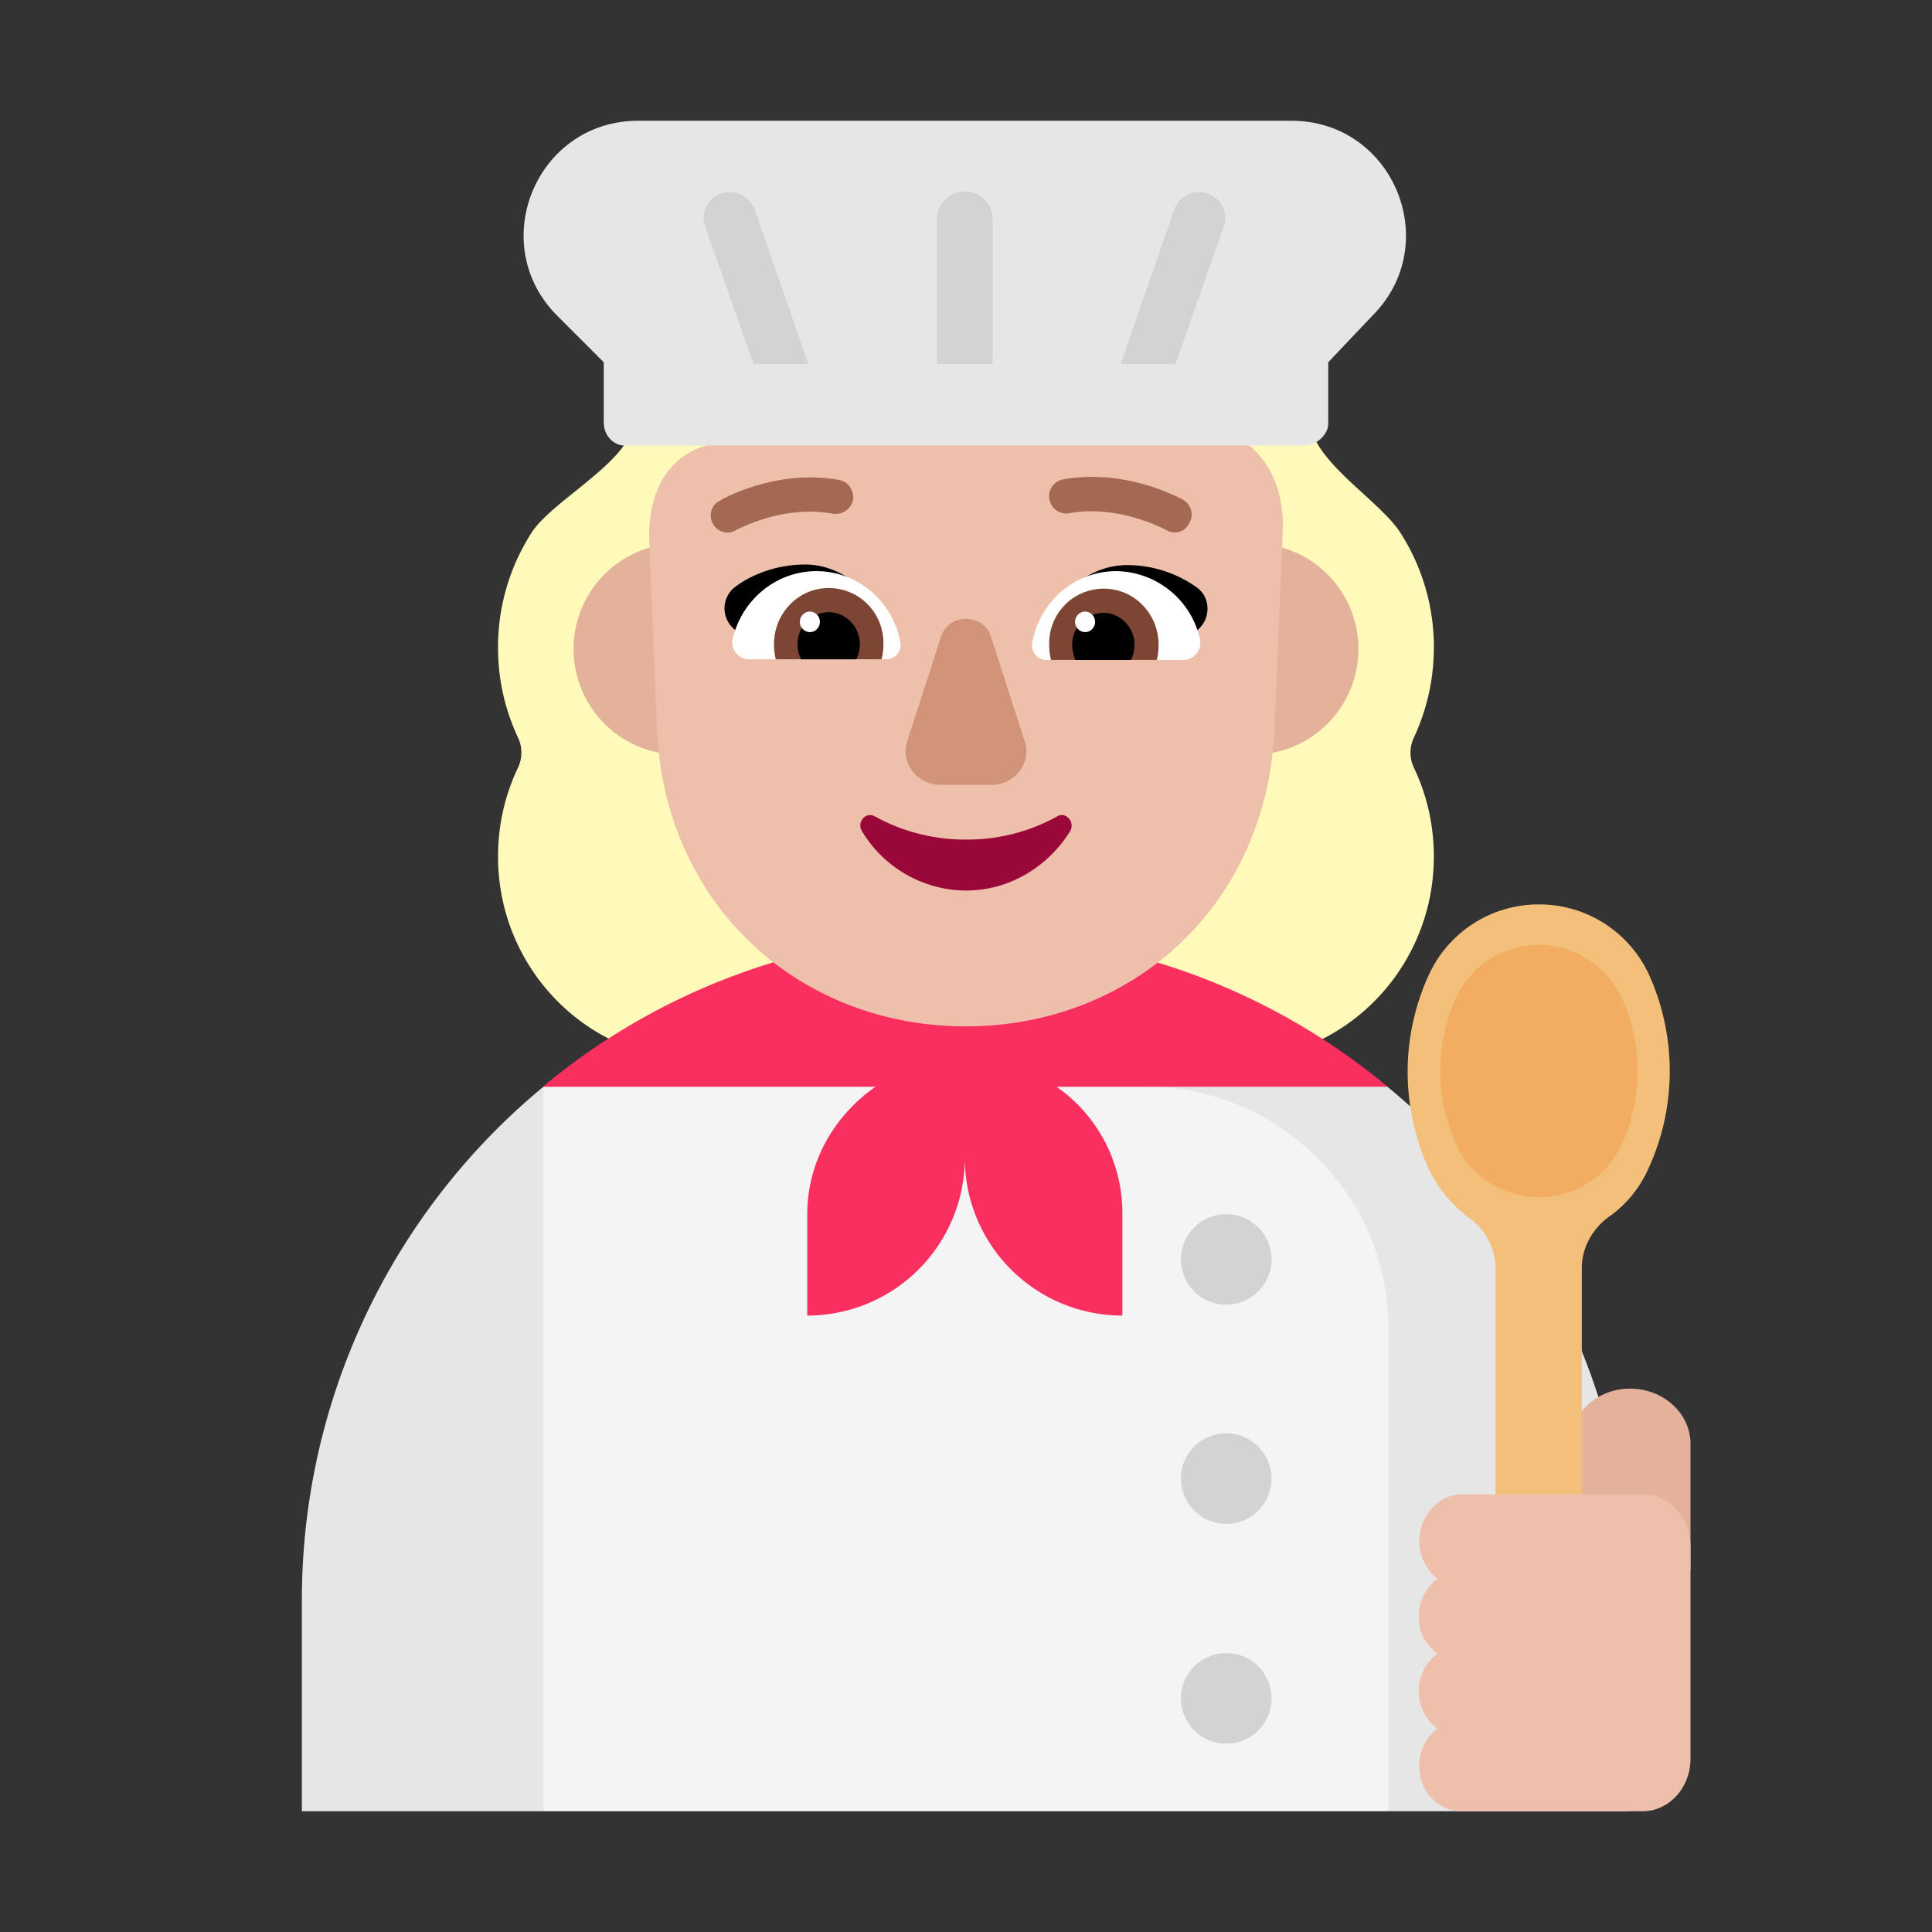 <svg xmlns="http://www.w3.org/2000/svg" width="3em" height="3em" viewBox="0 0 32 32"><rect x="0" y="0" width="32" height="32" fill="#333333" stroke="none"/><g fill="none"><path fill="#FFF9BA" d="M23.75 10.725c0-.71-.207-1.361-.562-1.912c-.364-.55-1.488-1.2-1.488-1.861v-.01c0-.92-.137-1.761-.492-2.382H10.89c-.306.62-.394 1.461-.394 2.382v.01c0 .66-1.32 1.31-1.685 1.861a3.5 3.5 0 0 0-.562 1.912c0 .54.118 1.04.335 1.501c.069.15.069.33 0 .48c-.217.45-.335.951-.335 1.482c0 1.86 1.488 3.372 3.32 3.372h8.86c1.832 0 3.32-1.511 3.32-3.372c0-.53-.118-1.031-.335-1.482a.58.58 0 0 1 0-.48c.217-.46.335-.97.335-1.501"/><path fill="#E4B29A" d="M11.25 12.5a1.75 1.75 0 1 0 0-3.5a1.75 1.75 0 0 0 0 3.5m9.5 0a1.75 1.75 0 1 0 0-3.5a1.75 1.75 0 0 0 0 3.5"/><path fill="#E6E6E6" d="m22.98 18l-2.48-.5l-1.5.5l2 5l2 7h4v-3.502c0-3.421-1.574-6.481-4.02-8.498M9 30l2-6l-2-6a11.02 11.02 0 0 0-4 8.498V30z"/><path fill="#F4F4F4" d="m9 18l5-1l5 1c2.177 0 4 1.796 4 4.003V30H9z"/><path fill="#F92F60" d="M22.984 18H17.5a2.55 2.55 0 0 1 1.09 2.12v1.67a2.61 2.61 0 0 1-2.61-2.604a2.61 2.61 0 0 1-2.61 2.604v-1.67c0-.885.455-1.648 1.13-2.12H9l.003-.01a10.9 10.9 0 0 1 6.977-2.52c2.663 0 5.104.95 7.004 2.53"/><path fill="#EEBFAA" d="M11.964 7.337h3.314c1.314 0 2.508-.615 3.245-1.713a.268.268 0 0 1 .478.05l.08.202a2.38 2.38 0 0 0 1.233 1.28c.03.02.07.04.11.05c.249.121.816.504.826 1.501l-.14 3.346C20.992 15.015 18.733 17 15.996 17S11 15.015 10.88 12.053l-.129-3.184c.02-1.401 1.025-1.532 1.214-1.532"/><path fill="#000" d="M13.336 9.35c.575 0 1.042.41 1.335.87q-.424.133-.835.253c-.399.118-.796.235-1.21.377l-.488-.45a.447.447 0 0 1 .04-.68c.32-.24.749-.37 1.158-.37m5.328.01c-.575 0-1.042.4-1.335.86q.359.112.706.213c.447.133.885.263 1.34.427l.487-.45c.195-.19.185-.52-.039-.68a1.98 1.98 0 0 0-1.16-.37"/><path fill="#fff" d="M12.138 10.57c.155-.64.72-1.11 1.383-1.11c.691 0 1.266.5 1.392 1.18c.03.14-.087.28-.233.28h-2.27a.28.28 0 0 1-.273-.35m7.735 0a1.44 1.44 0 0 0-1.383-1.11c-.692 0-1.267.5-1.393 1.19a.24.24 0 0 0 .233.28h2.27c.185 0 .321-.18.273-.36"/><path fill="#7D4533" d="M12.82 10.67c0-.51.4-.93.906-.93s.915.41.906.93c0 .09-.01.17-.03.25H12.85c-.02-.08-.03-.16-.03-.25m6.37.01c0-.51-.4-.93-.906-.93a.904.904 0 0 0-.906.93c0 .09.01.17.03.25h1.752c.02-.08.03-.16.03-.25"/><path fill="#000" d="M13.726 10.14c.282 0 .516.24.516.53c0 .09-.02.17-.059.25h-.915a.56.56 0 0 1-.059-.25c0-.29.234-.53.517-.53m4.548.01a.527.527 0 0 0-.516.53c0 .069.017.132.034.194l.015.056h.925a.56.56 0 0 0 .059-.25c0-.29-.234-.53-.517-.53"/><path fill="#fff" d="M13.58 10.3c0 .094-.075.17-.166.17a.17.17 0 0 1-.166-.17c0-.094.075-.17.166-.17s.166.076.166.17m4.558 0c0 .094-.074.17-.166.17a.17.17 0 0 1-.165-.17c0-.094.074-.17.165-.17s.166.076.166.17"/><path fill="#990838" d="M16 13.906a3.1 3.1 0 0 1-1.51-.384c-.152-.085-.304.096-.213.245A2.02 2.02 0 0 0 16 14.75c.72 0 1.359-.395 1.724-.982c.09-.15-.072-.332-.213-.246a3.07 3.07 0 0 1-1.51.384"/><path fill="#D19479" d="m15.59 10.532l-.563 1.747c-.117.355.16.721.553.721h.84c.393 0 .67-.366.553-.721l-.564-1.747c-.127-.376-.69-.376-.818 0"/><path fill="#A56953" d="M19.32 8.78c.05.03.09.04.14.04c.09 0 .19-.05.24-.16c.08-.13.03-.3-.1-.38l-.009-.005c-.103-.054-.973-.517-1.98-.335c-.16.03-.26.18-.23.33c.03.16.18.26.33.23c.767-.137 1.468.21 1.59.271zm-7.51-.1c.05.09.14.14.24.14c.05 0 .1-.01.14-.04l.018-.009c.122-.06.823-.407 1.592-.261c.15.02.3-.08.33-.23c.02-.16-.08-.3-.23-.33c-1.05-.19-1.95.32-1.99.35c-.13.07-.18.24-.1.38"/><path fill="#E6E6E6" d="M10.57 2h10.82c1.69 0 2.53 2.04 1.34 3.23L22 6v1c.01.2-.2.38-.4.38H10.35c-.2 0-.35-.18-.35-.38V6l-.77-.77C8.04 4.04 8.88 2 10.57 2"/><path fill="#D3D3D3" d="M15.52 6.03v-2.4c0-.25.2-.46.46-.46c.25 0 .46.2.46.46v2.4zm-2.13 0h-.91l-.8-2.28c-.1-.28.11-.57.41-.57c.18 0 .35.12.41.29zm5.17 0h.91l.8-2.28c.1-.28-.11-.57-.41-.57c-.18 0-.35.12-.41.29zm1.75 15.58a.75.75 0 1 0 0-1.5a.75.75 0 0 0 0 1.5m0 3.63a.75.75 0 1 0 0-1.5a.75.75 0 0 0 0 1.5m0 3.64a.75.75 0 1 0 0-1.5a.75.75 0 0 0 0 1.5"/><path fill="#E4B29A" d="M27 23c.55 0 1 .41 1 .912V26h-2v-2.088c.01-.502.45-.912 1-.912"/><path fill="#F3C07B" d="M27.32 16.16a2 2 0 0 0-1.83-1.18a2 2 0 0 0-1.83 1.18a3.86 3.86 0 0 0 0 3.19c.15.33.39.61.67.82c.27.19.44.5.44.84v6.96c0 .39.31.73.7.74c.4.01.73-.32.73-.72V21c0-.33.17-.64.44-.84c.29-.2.52-.48.67-.82c.46-1.01.46-2.17.01-3.18"/><path fill="#F3AD61" d="M25.49 15.65c-.6 0-1.14.35-1.38.89c-.34.76-.34 1.64 0 2.4c.24.54.78.89 1.38.89s1.14-.35 1.38-.89c.34-.76.34-1.64 0-2.4c-.25-.54-.79-.89-1.38-.89"/><path fill="#EEBFAA" d="M23.51 25.5c.008-.4.327-.75.7-.75h2.997c.438 0 .793.39.793.87v3.51c0 .48-.355.87-.793.87H24.21c-.373 0-.692-.31-.7-.72a.76.76 0 0 1 .3-.65a.74.74 0 0 1-.31-.62c0-.26.128-.49.31-.62a.74.74 0 0 1-.31-.62c0-.26.128-.49.31-.62a.79.79 0 0 1-.3-.65"/></g></svg>